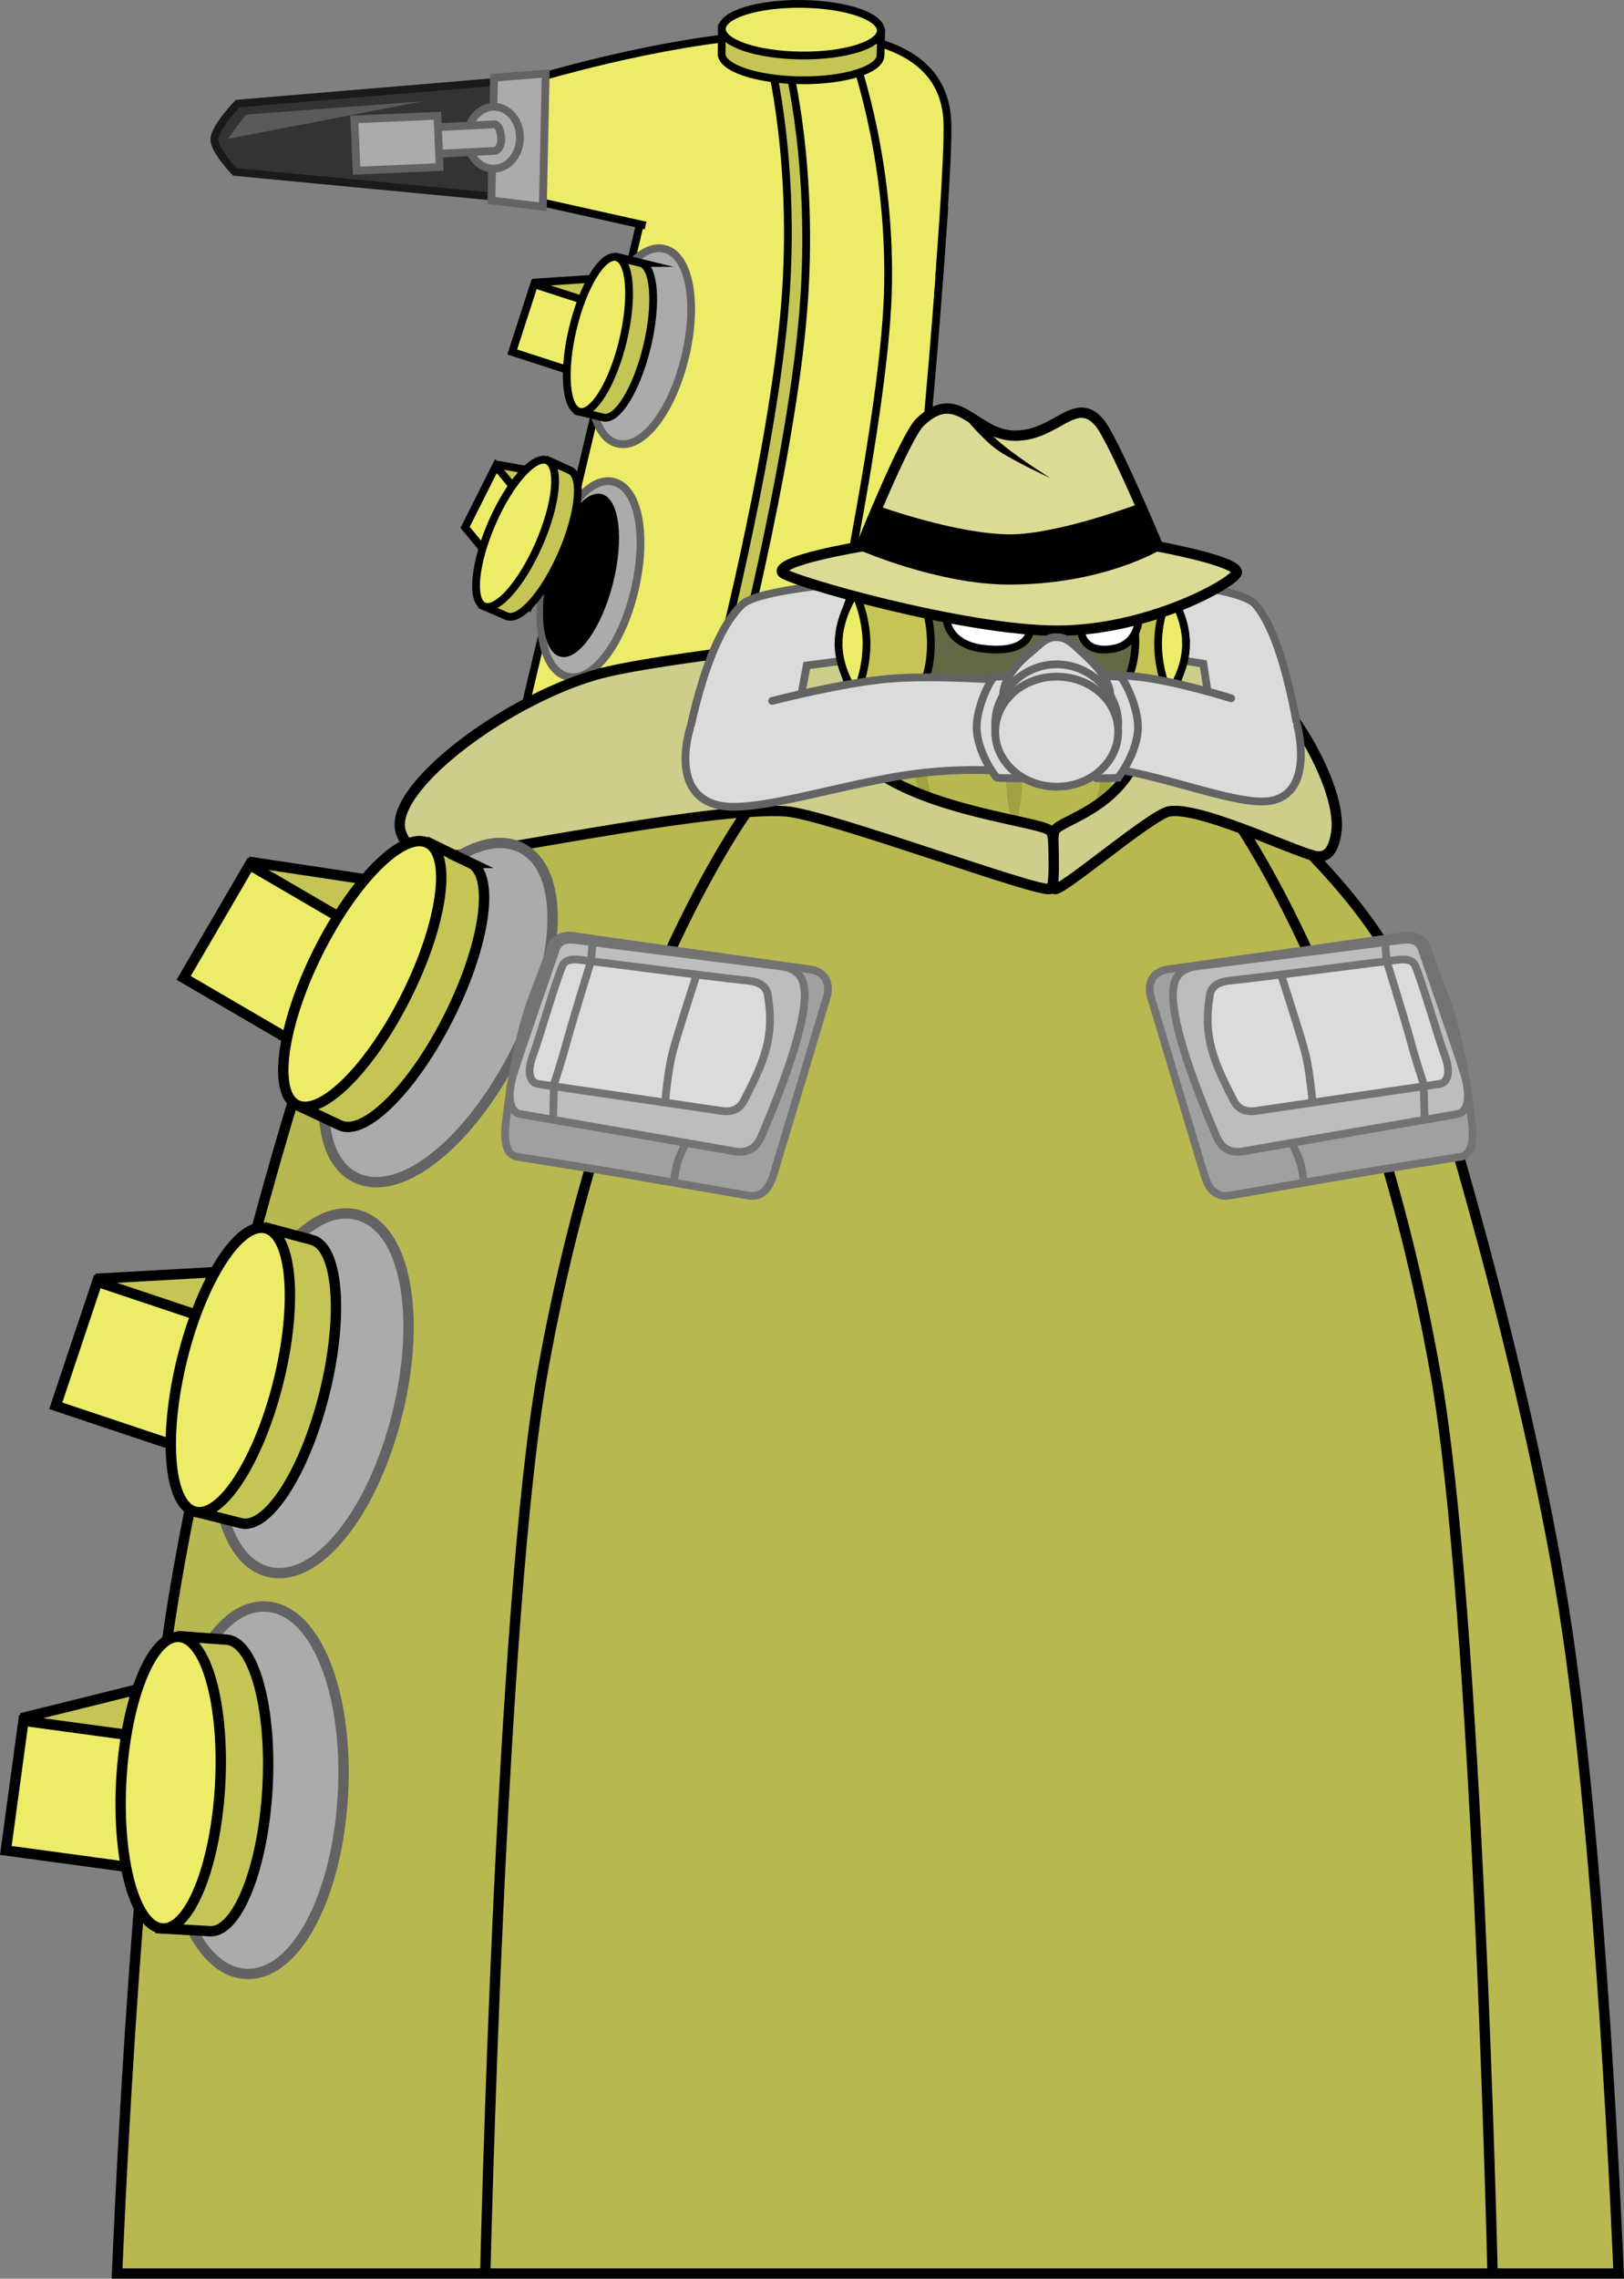 <svg viewBox="0,0,313.654,439.933" height="439.933" width="313.654" xmlns:xlink="http://www.w3.org/1999/xlink" xmlns="http://www.w3.org/2000/svg" version="1.1"><rect x="0" y="0" width="313.654" height="439.933" fill="#808080" stroke="none"/><g transform="translate(-152.67,53.424)"><g style="mix-blend-mode: normal" stroke-dashoffset="0" stroke-dasharray="" stroke-miterlimit="10" stroke-linejoin="miter" fill-rule="nonzero" data-paper-data="{&quot;isPaintingLayer&quot;:true}"><g stroke-linecap="butt" stroke-width="1.5" stroke="#000000"><path fill="#c5c556" d="M266.745,39.466l-4.195,13.098l-18.267,-7.1l4.378,-9.192z"></path><path fill="#ecec68" d="M242.5,48.393l5.952,-11.844l12.427,15.054l-5.952,11.844z"></path></g><g stroke-linecap="butt" stroke-width="1.5" stroke="#000000"><path fill="#c5c556" d="M292.537,-1.273l-0.125,13.753l-39.172,-1.278l2.827,-10.083z"></path><path fill="#ecec68" d="M251.599,14.532l4.236,-13.085l32.808,10.62l-4.236,13.085z"></path></g><path stroke-linecap="butt" stroke-width="1.5" stroke="#000000" fill="#ecec68" d="M223.693,210.788l55.416,-232.921l55.904,9.34c0,0 -1.277,18.24 -2.106,27.911c-2.836,33.102 -18.317,210.44 -18.317,210.44z"></path><path stroke-linecap="butt" stroke-width="1.5" stroke="#000000" fill="#ecec68" d="M247.116,-16.629l3.655,-20.004c0,0 83.15,-27.235 84.861,6.519c0.331,6.529 -1.795,32.827 -1.795,32.827z"></path><path stroke-linecap="butt" stroke-width="1.5" stroke="none" fill="#ecec68" d="M275.62,-1.9l3.217,-14.825l54.696,8.887c0,0 -0.086,5.956 -0.256,8.696c-0.156,2.517 -0.728,7.131 -0.728,7.131z"></path><g stroke-linecap="butt" stroke-width="1.5" stroke="#000000"><path fill="#c5c556" d="M290.802,77.263c0,0 10.405,-39.782 13.239,-69.121c2.834,-29.339 -2.788,-50.614 -2.788,-50.614l13.039,-0.463c0,0 7.169,19.944 6.313,45.213c-0.856,25.269 -12.554,77.76 -12.554,77.76z"></path><path fill="#ecec68" d="M294.337,78.446c0,0 10.405,-39.782 13.239,-69.121c2.834,-29.339 -2.788,-50.614 -2.788,-50.614l13.039,-0.463c0,0 7.169,19.944 6.313,45.213c-0.856,25.269 -12.554,77.76 -12.554,77.76z"></path></g><g stroke-linecap="butt" stroke-width="1.5"><path stroke="#1a1a1a" fill="#333333" d="M198.019,-20.229c0,0 -4.04,-4.231 -3.954,-6.344c0.093,-2.274 4.493,-6.852 4.493,-6.852l56.032,-4.699l0.806,23.366z"></path><path stroke="none" fill="#5a5a5a" d="M196.626,-26.614l3.557,-4.694l34.195,-2.563z"></path></g><path stroke-linecap="butt" stroke-width="1.5" stroke="#636363" fill="#ababab" d="M247.575,-14.717l0.503,-23.715l9.985,-0.785l-0.545,25.707z"></path><g stroke-linecap="butt" stroke-width="1.5" stroke="#000000"><path fill="#c5c556" d="M322.731,-42.738c-0.03,2.752 -6.925,4.908 -15.401,4.816c-8.476,-0.092 -15.323,-2.397 -15.293,-5.149c0.007,-0.624 0.057,-4.962 0.057,-4.962c0,0 8.791,0.074 15.344,0.145c7.088,0.077 15.41,0.658 15.41,0.658c0,0 -0.112,4.04 -0.117,4.491z"></path><path fill="#ecec68" d="M322.783,-47.522c-0.03,2.752 -6.925,4.908 -15.401,4.816c-8.476,-0.092 -15.323,-2.397 -15.293,-5.149c0.03,-2.752 6.925,-4.908 15.401,-4.816c8.476,0.092 15.323,2.397 15.293,5.149z"></path></g><g stroke-linecap="butt" stroke-width="1.5" stroke="#636363" fill="#ababab"><path d="M253.097,-26.7c-0.084,3.301 -2.428,5.92 -5.234,5.848c-2.806,-0.072 -5.013,-2.806 -4.928,-6.108c0.084,-3.301 2.428,-5.92 5.234,-5.848c2.806,0.072 5.013,2.806 4.928,6.108z"></path><path d="M228.852,-23.284l-0.269,-5.118l19.621,-1.033c0,0 0.949,-0.001 1.233,2.297c0.272,2.199 -0.964,2.821 -0.964,2.821z"></path><path d="M221.539,-20.474l-0.432,-9.9l16.045,-0.699l0.432,9.9z"></path></g><g stroke-linecap="butt" stroke-width="1.5"><path stroke="#636363" fill="#ababab" d="M285.001,15.465c-2.486,10.383 -8.123,17.933 -13.039,16.756c-4.916,-1.177 -6.522,-10.462 -4.036,-20.845c2.486,-10.383 8.123,-17.933 13.039,-16.756c4.916,1.177 6.522,10.462 4.036,20.845z"></path><g stroke="#000000"><path fill="#c5c556" d="M276.378,-2.663c2.676,0.641 3.245,7.843 1.271,16.087c-1.975,8.243 -5.745,14.406 -8.421,13.765c-0.607,-0.145 -4.825,-1.159 -4.825,-1.159c0,0 2.028,-8.555 3.554,-14.928c1.651,-6.893 4.069,-14.878 4.069,-14.878c0,0 3.914,1.008 4.353,1.113z"></path><path fill="#ecec68" d="M271.726,-3.778c2.676,0.641 3.245,7.843 1.271,16.087c-1.975,8.243 -5.745,14.406 -8.421,13.765c-2.676,-0.641 -3.245,-7.843 -1.271,-16.087c1.975,-8.243 5.745,-14.406 8.421,-13.765z"></path></g></g><path stroke-linecap="butt" stroke-width="1.5" stroke="#636363" fill="#ababab" d="M275.269,60.402c-2.431,10.396 -8.028,17.976 -12.95,16.825c-4.922,-1.151 -6.577,-10.427 -4.146,-20.823c2.431,-10.396 8.028,-17.976 12.95,-16.825c4.922,1.151 6.577,10.427 4.146,20.823z"></path><path stroke-linecap="butt" stroke-width="0" stroke="none" fill="#000000" d="M268.861,41.959c3.411,0.865 4.392,8.596 2.192,17.267c-2.2,8.671 -6.748,14.999 -10.159,14.134c-3.411,-0.865 -4.392,-8.596 -2.192,-17.267c2.2,-8.671 6.748,-14.999 10.159,-14.134z"></path><g stroke-linecap="butt" stroke-width="1.5" stroke="#000000"><path fill="#c5c556" d="M262.753,37.38c2.524,1.097 1.831,8.288 -1.548,16.062c-3.379,7.774 -8.164,13.187 -10.688,12.09c-0.573,-0.249 -4.55,-1.981 -4.55,-1.981c0,0 3.485,-8.072 6.097,-14.082c2.825,-6.501 6.595,-13.943 6.595,-13.943c0,0 3.679,1.673 4.093,1.853z"></path><path fill="#ecec68" d="M258.366,35.473c2.524,1.097 1.831,8.288 -1.548,16.062c-3.379,7.774 -8.164,13.187 -10.688,12.09c-2.524,-1.097 -1.831,-8.288 1.548,-16.062c3.379,-7.774 8.164,-13.187 10.688,-12.09z"></path></g><g stroke-linecap="butt" stroke-width="2" stroke="#000000"><path fill="#c5c556" d="M222.674,261.948l4.243,24.906l-71.237,10.419l1.835,-19.148z"></path><path fill="#ecec68" d="M153.795,303.826l3.406,-25.034l62.766,8.539l-3.406,25.034z"></path></g><g stroke-linecap="butt" stroke-width="2" stroke="#000000"><path fill="#c5c556" d="M267.808,123.054l-5.614,24.633l-69.799,-17.645l9.025,-16.987z"></path><path fill="#ecec68" d="M188.145,135.375l12.729,-21.823l54.716,31.915l-12.729,21.823z"></path></g><g stroke-linecap="butt" stroke-width="2" stroke="#000000"><path fill="#c5c556" d="M238.916,189.681l-0.475,25.26l-71.93,-3.045l5.373,-18.47z"></path><path fill="#ecec68" d="M163.438,217.984l8.013,-23.96l60.074,20.091l-8.013,23.96z"></path></g><path stroke-linecap="round" stroke-width="2" stroke="#000000" fill="#b8b851" d="M175.283,385.509c0,0 3.228,-82.633 10.621,-128.612c7.393,-45.979 24.325,-103.085 30.478,-119.5c6.153,-16.415 27.245,-34.5 27.245,-34.5c0,0 51.877,-18 77.21,-18c25.764,0 76.102,18 76.102,18c0,0 21.093,18.085 27.245,34.5c6.153,16.415 23.085,73.521 30.478,119.5c7.393,45.979 10.621,128.612 10.621,128.612z"></path><g stroke-linecap="butt" stroke-width="2"><path stroke="#636363" fill="#ababab" d="M229.383,219.655c-4.74,19.031 -15.508,32.726 -24.908,30.373c-9.4,-2.353 -12.482,-19.514 -7.742,-38.545c4.74,-19.031 15.508,-32.725 24.908,-30.373c9.4,2.353 12.482,19.514 7.742,38.545z"></path><g stroke="#000000"><path fill="#c5c556" d="M212.874,185.94c5.118,1.282 6.214,14.569 2.449,29.678c-3.765,15.109 -10.966,26.318 -16.083,25.037c-1.161,-0.291 -9.226,-2.316 -9.226,-2.316c0,0 3.866,-15.681 6.777,-27.361c3.148,-12.634 7.76,-27.25 7.76,-27.25c0,0 7.485,2.003 8.323,2.213z"></path><path fill="#ecec68" d="M203.979,183.713c5.118,1.282 6.214,14.569 2.449,29.678c-3.765,15.109 -10.966,26.318 -16.083,25.037c-5.118,-1.282 -6.214,-14.569 -2.449,-29.678c3.765,-15.109 10.966,-26.318 16.083,-25.037z"></path></g></g><path stroke-linecap="round" stroke-width="2" stroke="#000000" fill="none" d="M246.417,384.709c0,0 2.942,-127.676 11,-172.962c13.299,-74.742 41,-110.5 41,-110.5"></path><path stroke-linecap="round" stroke-width="2" stroke="#000000" fill="none" d="M388.917,101.247c0,0 27.701,35.758 41,110.5c8.058,45.285 11,172.962 11,172.962"></path><g stroke-width="1.5" stroke="#737373"><path stroke-linecap="butt" fill="#a0a0a0" d="M436.904,162.92c0.72,5.427 -0.788,6.773 -2.125,6.985c-4.433,0.701 -14.704,2.333 -20.773,3.365c-6.288,1.07 -18.05,3.114 -23.897,4.132c-2.696,0.469 -4.104,-1.484 -4.884,-4.106c-1.393,-4.685 -3.613,-11.976 -5.668,-18.832c-1.943,-6.483 -3.737,-12.595 -4.544,-15.149c-0.895,-2.836 0.224,-5.174 3.17,-5.583c11.572,-1.608 40.974,-5.702 45.382,-6.411c2.365,-0.38 4.206,0.373 4.863,2.676c0.874,3.066 3.656,9.189 4.963,14.036c2.292,8.502 3.156,16.195 3.513,18.888z"></path><path stroke-linecap="butt" fill="#bdbdbd" d="M435.338,153.491c1.674,5.293 0.644,7.853 -1.241,8.181c-9.099,1.58 -36.068,6.264 -41.465,7.201c-2.341,0.407 -4.062,-0.633 -4.999,-2.816c-4.658,-10.853 -9.277,-23.539 -8.276,-29.064c0.351,-2.461 2.131,-3.573 4.597,-3.886c9.803,-1.241 34.089,-4.322 39.208,-5.024c1.829,-0.251 3.469,-0.082 4.074,1.662c1.872,5.391 6.758,19.496 8.102,23.746z"></path><path stroke-linecap="butt" fill="#dbdbdb" d="M431.641,150.148c1.404,3.699 0.541,5.489 -1.041,5.718c-7.632,1.104 -30.919,4.545 -35.445,5.2c-1.964,0.284 -3.407,-0.442 -4.193,-1.969c-3.907,-7.586 -6.007,-12.309 -4.608,-20.482c0.294,-1.72 1.787,-2.498 3.856,-2.716c8.222,-0.868 28.092,-3.521 32.385,-4.011c1.534,-0.175 2.909,-0.057 3.417,1.162c1.57,3.768 4.502,14.127 5.629,17.098z"></path><path stroke-linecap="round" fill="none" d="M400.135,134.889c0,0 3.301,10.155 4.5,14.5c0.979,3.548 1.5,9.667 1.5,9.667"></path><path stroke-linecap="round" fill="none" d="M402.135,167.222c0,0 1.136,2.165 1.588,3.586c0.452,1.421 0.745,3.748 0.745,3.748"></path><path stroke-linecap="round" fill="none" d="M420.135,127.889l0.333,4.167c0,0 3.596,11.568 4.763,15.93c0.813,3.04 2.404,7.904 2.404,7.904l0.167,6.667"></path></g><g stroke-linecap="butt" stroke-width="0" stroke="none"><path fill="#b8b851" d="M377.853,85.649c0,11.432 -11.085,24.3 -29.2,24.3c-18.115,0 -30.2,-12.868 -30.2,-24.3c0,-11.432 12.085,-6.7 30.2,-6.7c18.115,0 29.2,-4.732 29.2,6.7z"></path><g fill="#a1a142"><path d="M346.933,95.549c0,-6.634 1.621,-12.021 1.621,-12.021c0,0 1.621,5.386 1.621,12.021c0,6.634 -1.621,12.021 -1.621,12.021c0,0 -1.621,-5.386 -1.621,-12.021z"></path><g><path d="M329.133,93.949c0,-6.634 5.821,-12.021 5.821,-12.021c0,0 -3.348,5.386 -3.348,12.021c0,6.634 3.348,12.021 3.348,12.021c0,0 -5.821,-5.386 -5.821,-12.021z"></path><path d="M362.133,105.97c0,0 3.348,-5.386 3.348,-12.021c0,-6.634 -3.348,-12.021 -3.348,-12.021c0,0 5.821,5.386 5.821,12.021c0,6.634 -5.821,12.021 -5.821,12.021z"></path></g></g></g><path stroke-linecap="round" stroke-width="2" stroke="#000000" fill="#cece8c" d="M370.941,69.297c0,0 18.426,4.141 23.542,7.583c7.784,5.239 17.566,22.361 16.26,30.5c-0.557,3.471 -1.784,5.117 -4.486,4.37c-4.86,-1.343 -21.994,-9.473 -27.743,-8.537c-3.459,0.563 -21.492,16.085 -22.193,14.958c-0.289,-0.464 -0.301,-3.618 -0.273,-6.497c0.022,-2.237 -0.004,-4.302 0.351,-4.823c1.223,-1.794 10.039,-3.702 14.791,-11.805c2.114,-3.605 2.106,-10.25 2.106,-10.25z"></path><path stroke-linecap="round" stroke-width="2" stroke="#000000" fill="#cece8c" d="M316.428,84.797c0,0 -0.018,6.645 4.853,10.25c10.95,8.103 31.264,10.011 34.081,11.805c0.818,0.521 0.759,2.586 0.808,4.823c0.064,2.879 0.036,6.033 -0.629,6.497c-1.615,1.126 -43.168,-14.395 -51.137,-14.958c-13.247,-0.936 -52.728,7.194 -63.926,8.537c-6.225,0.747 -9.052,-0.9 -10.336,-4.37c-3.01,-8.139 19.529,-25.261 37.465,-30.5c11.788,-3.443 54.245,-7.583 54.245,-7.583z"></path><path stroke-linecap="round" stroke-width="1.5" stroke="#636363" fill="#dbdbdb" d="M387.08,87.722l-2,-13l-15.747,-2.5l-1.75,-14c0,0 24.136,1.228 27.494,5c6.058,6.805 8.748,27.5 8.748,27.5"></path><g stroke-linecap="butt" stroke-width="1.5" stroke="#000000"><path fill="#c5c556" d="M367.827,60.859c0.324,0.009 2.96,-0.726 5.526,-0.728c2.469,-0.001 4.873,0.728 5.094,0.878c1.912,1.305 2.297,5.375 2.297,9.841c0,4.729 -0.309,8.931 -2.597,9.93c-0.19,0.083 -2.622,0.488 -5.079,0.484c-2.482,-0.003 -4.989,-0.416 -5.24,-0.422c-2.161,-0.057 -3.917,-4.474 -3.917,-9.992c0,-5.518 1.756,-10.051 3.917,-9.992z"></path><path fill="#ecec68" d="M381.743,70.851c0,5.418 -3.345,9.811 -3.345,9.811c0,0 -2.06,-4.392 -2.06,-9.811c0,-5.418 2.202,-9.811 2.202,-9.811c0,0 3.202,4.392 3.202,9.811z"></path></g><path stroke-linecap="round" stroke-width="1.5" stroke="#636363" fill="#dbdbdb" d="M285.169,91.469c0,0 3.345,-21.228 10.879,-28.207c4.176,-3.869 34.191,-5.129 34.191,-5.129l-2.176,14.36l-19.582,2.564l-2.487,13.334"></path><path stroke-linecap="butt" stroke-width="1.5" stroke="#000000" fill="#626944" d="M371.953,70.339c0,12.04 -10.214,19.6 -23.8,19.6c-13.586,0 -23.8,-7.56 -23.8,-19.6c0,-12.04 10.214,-24 23.8,-24c13.586,0 23.8,11.96 23.8,24z"></path><g stroke-linecap="butt" stroke-width="1.5" stroke="#000000"><path fill="#c5c556" d="M328.541,60.859c2.16,-0.059 3.917,4.474 3.917,9.992c0,5.518 -1.756,9.935 -3.917,9.992c-0.251,0.007 -2.759,0.419 -5.24,0.422c-2.457,0.003 -4.889,-0.401 -5.079,-0.484c-2.288,-0.999 -2.597,-5.201 -2.597,-9.93c0,-4.467 0.384,-8.536 2.297,-9.841c0.221,-0.151 2.625,-0.88 5.094,-0.878c2.567,0.002 5.203,0.737 5.526,0.728z"></path><path fill="#ecec68" d="M317.827,61.041c0,0 2.202,4.392 2.202,9.811c0,5.418 -2.06,9.811 -2.06,9.811c0,0 -3.345,-4.392 -3.345,-9.811c0,-5.418 3.202,-9.811 3.202,-9.811z"></path></g><path stroke-linecap="butt" stroke-width="1.5" stroke="#000000" fill="#ffffff" d="M351.624,68.352c-0.355,2.327 -2.965,4.276 -9.275,3.446c-5.497,-0.723 -7.184,-4.279 -6.828,-6.607c0.355,-2.327 6.109,-2.633 9.275,-2.071c3.166,0.562 7.184,2.904 6.828,5.232z"></path><path stroke-linecap="butt" stroke-width="1.5" stroke="#000000" fill="#ffffff" d="M366.167,63.121c2.187,-0.562 6.162,-0.256 6.407,2.071c0.245,2.327 -0.919,5.884 -4.717,6.607c-4.359,0.83 -6.162,-1.119 -6.407,-3.446c-0.245,-2.327 2.53,-4.67 4.717,-5.232z"></path><g stroke-linecap="round"><path stroke-width="2" stroke="#000000" fill="#dbdb95" d="M356.803,68.339c-17.996,0 -52.19,-9.808 -53.05,-11.25c-1.348,-2.262 15.2,-5 15.2,-5c0,0 8.563,-21.262 11.4,-24c7.461,-7.201 10.418,2.6 18.4,2.6c7.982,0 11.554,-7.923 16.2,-2.6c2.698,3.091 11.4,24 11.4,24c0,0 15.451,2.81 15.2,5c-0.202,1.76 -16.754,11.25 -34.75,11.25z"></path><path stroke-width="0" stroke="none" fill="#000000" d="M342.753,28.289c0,0 0.108,1.283 3.514,4.104c3.406,2.821 9.286,6.496 9.286,6.496c0,0 -7.419,-3.414 -10.332,-5.495c-2.913,-2.081 -6.468,-6.505 -6.468,-6.505z"></path><path stroke-width="1.5" stroke="#000000" fill="#000000" d="M347.553,58.689c-13.505,0 -28.6,-6.6 -28.6,-6.6c0,0 0.988,-2.452 2.403,-5.799c0.185,-0.437 0.576,-1.354 0.576,-1.354c0,0 15.337,5.553 25.821,5.553c9.483,0 25.12,-5.935 25.12,-5.935c0,0 0.697,1.013 0.989,1.688c1.461,3.373 2.491,5.847 2.491,5.847c0,0 -10.804,6.6 -28.8,6.6z"></path></g><path stroke-linecap="round" stroke-width="1.5" stroke="#636363" fill="#dbdbdb" d="M403.202,86.556c0,0 3.363,12.4 -4.499,14.5c-5.161,1.379 -16.201,-2.983 -27.119,-5.333c-9.156,-1.971 -16.371,-1.167 -16.371,-1.167l-4.499,-12.333l2.999,-4.667c0,0 11.375,-1.089 18.621,-0.333c7.246,0.756 18.121,4.167 18.121,4.167"></path><g stroke-linecap="butt" stroke-width="2"><path stroke="#636363" fill="#ababab" d="M252.5,149.21c-8.751,17.619 -22.287,28.873 -31.031,24.762c-8.744,-4.111 -8.093,-21.422 0.657,-39.041c8.751,-17.619 22.287,-28.873 31.031,-24.762c8.744,4.111 8.093,21.422 -0.657,39.041z"></path><g stroke="#000000"><path fill="#c5c556" d="M243.493,113.177c4.761,2.239 2.987,15.392 -3.961,29.38c-6.949,13.987 -16.441,23.512 -21.202,21.273c-1.08,-0.508 -8.581,-4.042 -8.581,-4.042c0,0 7.171,-14.525 12.543,-25.338c5.811,-11.696 13.487,-25.039 13.487,-25.039c0,0 6.935,3.4 7.715,3.766z"></path><path fill="#ecec68" d="M235.217,109.286c4.761,2.239 2.987,15.392 -3.961,29.38c-6.949,13.987 -16.441,23.512 -21.202,21.273c-4.761,-2.239 -2.987,-15.392 3.961,-29.38c6.949,-13.987 16.441,-23.512 21.202,-21.273z"></path></g></g><g stroke-width="1.5" stroke="#737373"><path stroke-linecap="butt" fill="#a0a0a0" d="M250.399,162.92c0.357,-2.693 1.222,-10.386 3.513,-18.888c1.306,-4.847 4.089,-10.97 4.963,-14.036c0.656,-2.303 2.498,-3.057 4.863,-2.676c4.408,0.709 33.81,4.804 45.382,6.411c2.946,0.409 4.065,2.747 3.17,5.583c-0.806,2.554 -2.601,8.666 -4.544,15.149c-2.055,6.856 -4.275,14.147 -5.668,18.832c-0.78,2.623 -2.188,4.575 -4.884,4.106c-5.846,-1.018 -17.609,-3.062 -23.897,-4.132c-6.069,-1.032 -16.34,-2.664 -20.773,-3.365c-1.337,-0.211 -2.845,-1.557 -2.125,-6.985z"></path><path stroke-linecap="butt" fill="#bdbdbd" d="M251.964,153.491c1.344,-4.251 6.23,-18.356 8.102,-23.746c0.606,-1.744 2.245,-1.913 4.074,-1.662c5.119,0.701 29.405,3.782 39.208,5.024c2.466,0.312 4.246,1.425 4.597,3.886c1,5.526 -3.618,18.211 -8.276,29.064c-0.937,2.184 -2.658,3.223 -4.999,2.816c-5.397,-0.937 -32.366,-5.621 -41.465,-7.201c-1.885,-0.327 -2.915,-2.888 -1.241,-8.181z"></path><path stroke-linecap="butt" fill="#dbdbdb" d="M255.661,150.148c1.127,-2.971 4.059,-13.33 5.629,-17.098c0.508,-1.219 1.883,-1.337 3.417,-1.162c4.293,0.49 24.163,3.144 32.385,4.011c2.068,0.218 3.562,0.996 3.856,2.716c1.398,8.172 -0.701,12.896 -4.608,20.482c-0.786,1.526 -2.229,2.253 -4.193,1.969c-4.526,-0.655 -27.814,-4.096 -35.445,-5.2c-1.581,-0.229 -2.445,-2.018 -1.041,-5.718z"></path><path stroke-linecap="round" fill="none" d="M281.167,159.056c0,0 0.521,-6.119 1.5,-9.667c1.199,-4.345 4.5,-14.5 4.5,-14.5"></path><path stroke-linecap="round" fill="none" d="M282.833,174.556c0,0 0.293,-2.327 0.745,-3.748c0.452,-1.421 1.588,-3.586 1.588,-3.586"></path><path stroke-linecap="round" fill="none" d="M259.5,162.556l0.167,-6.667c0,0 1.59,-4.864 2.404,-7.904c1.167,-4.362 4.763,-15.93 4.763,-15.93l0.333,-4.167"></path></g><g stroke-linecap="butt" stroke-width="2"><path stroke="#636363" fill="#ababab" d="M218.896,293.174c-1.109,19.581 -9.135,35.043 -18.809,34.484c-9.673,-0.559 -15.901,-16.845 -14.792,-36.426c1.109,-19.581 9.135,-35.043 18.809,-34.484c9.673,0.559 15.901,16.845 14.792,36.426z"></path><g stroke="#000000"><path fill="#c5c556" d="M196.391,263.128c5.267,0.305 8.821,13.155 7.939,28.701c-0.882,15.546 -5.867,27.901 -11.134,27.596c-1.195,-0.069 -9.496,-0.556 -9.496,-0.556c0,0 0.875,-16.126 1.557,-28.145c0.738,-13 2.544,-28.219 2.544,-28.219c0,0 7.727,0.573 8.59,0.623z"></path><path fill="#ecec68" d="M187.236,262.597c5.267,0.305 8.821,13.155 7.939,28.701c-0.882,15.546 -5.867,27.901 -11.134,27.596c-5.267,-0.305 -8.821,-13.155 -7.939,-28.701c0.882,-15.546 5.867,-27.901 11.134,-27.596z"></path></g></g><path stroke-linecap="round" stroke-width="1.5" stroke="#636363" fill="#dbdbdb" d="M301.798,81.896c0,0 13.525,-3.498 22.535,-4.274c9.01,-0.775 23.157,0.342 23.157,0.342l3.73,4.787l-5.595,12.651c0,0 -8.973,-0.825 -20.359,1.197c-13.577,2.41 -27.306,6.885 -33.725,5.471c-9.777,-2.154 -5.595,-14.873 -5.595,-14.873"></path><g stroke-linecap="butt" stroke-width="1.5" stroke="#636363" fill="#dbdbdb"><path d="M368.463,96.754c-0.409,0.053 -3.514,0.081 -3.984,0.081c-0.714,0 0.938,-5.073 0.938,-9.875c0,-6.479 -1.275,-9.875 -0.938,-9.875c0.662,0 3.927,0.054 4.469,0.158c0.759,0.146 3.51,5.714 3.51,9.717c0,4.627 -3.617,9.745 -3.995,9.794z"></path><path d="M341.3,86.96c0,-4.003 2.751,-9.571 3.51,-9.717c0.542,-0.104 5.14,-0.158 5.802,-0.158c0.338,0 -2.604,3.396 -2.604,9.875c0,4.802 3.318,9.875 2.604,9.875c-0.47,0 -4.909,-0.027 -5.318,-0.081c-0.378,-0.049 -3.995,-5.168 -3.995,-9.794z"></path><g><path d="M356.758,81.541c-5.73,0 -10.375,4.438 -10.375,-0.529c0,-3.186 2.551,-6.246 5.434,-8.561c1.611,-1.294 2.762,-2.865 4.816,-2.865c2.253,0 3.418,1.528 5.119,3.042c2.625,2.337 5.381,5.371 5.381,8.385c0,4.967 -4.645,0.529 -10.375,0.529z"></path><g><path d="M356.758,86.835c-6.558,0 -11.875,5.243 -11.875,-0.625c0,-5.868 5.317,-11.375 11.875,-11.375c6.558,0 11.875,5.507 11.875,11.375c0,5.868 -5.317,0.625 -11.875,0.625z"></path><path d="M356.758,98.46c-6.558,0 -11.875,-4.757 -11.875,-10.625c0,-5.868 5.317,-10.625 11.875,-10.625c6.558,0 11.875,4.757 11.875,10.625c0,5.868 -5.317,10.625 -11.875,10.625z"></path></g></g></g></g></g></svg><!--rotationCenter:167.33034949455038:233.42407649592494-->